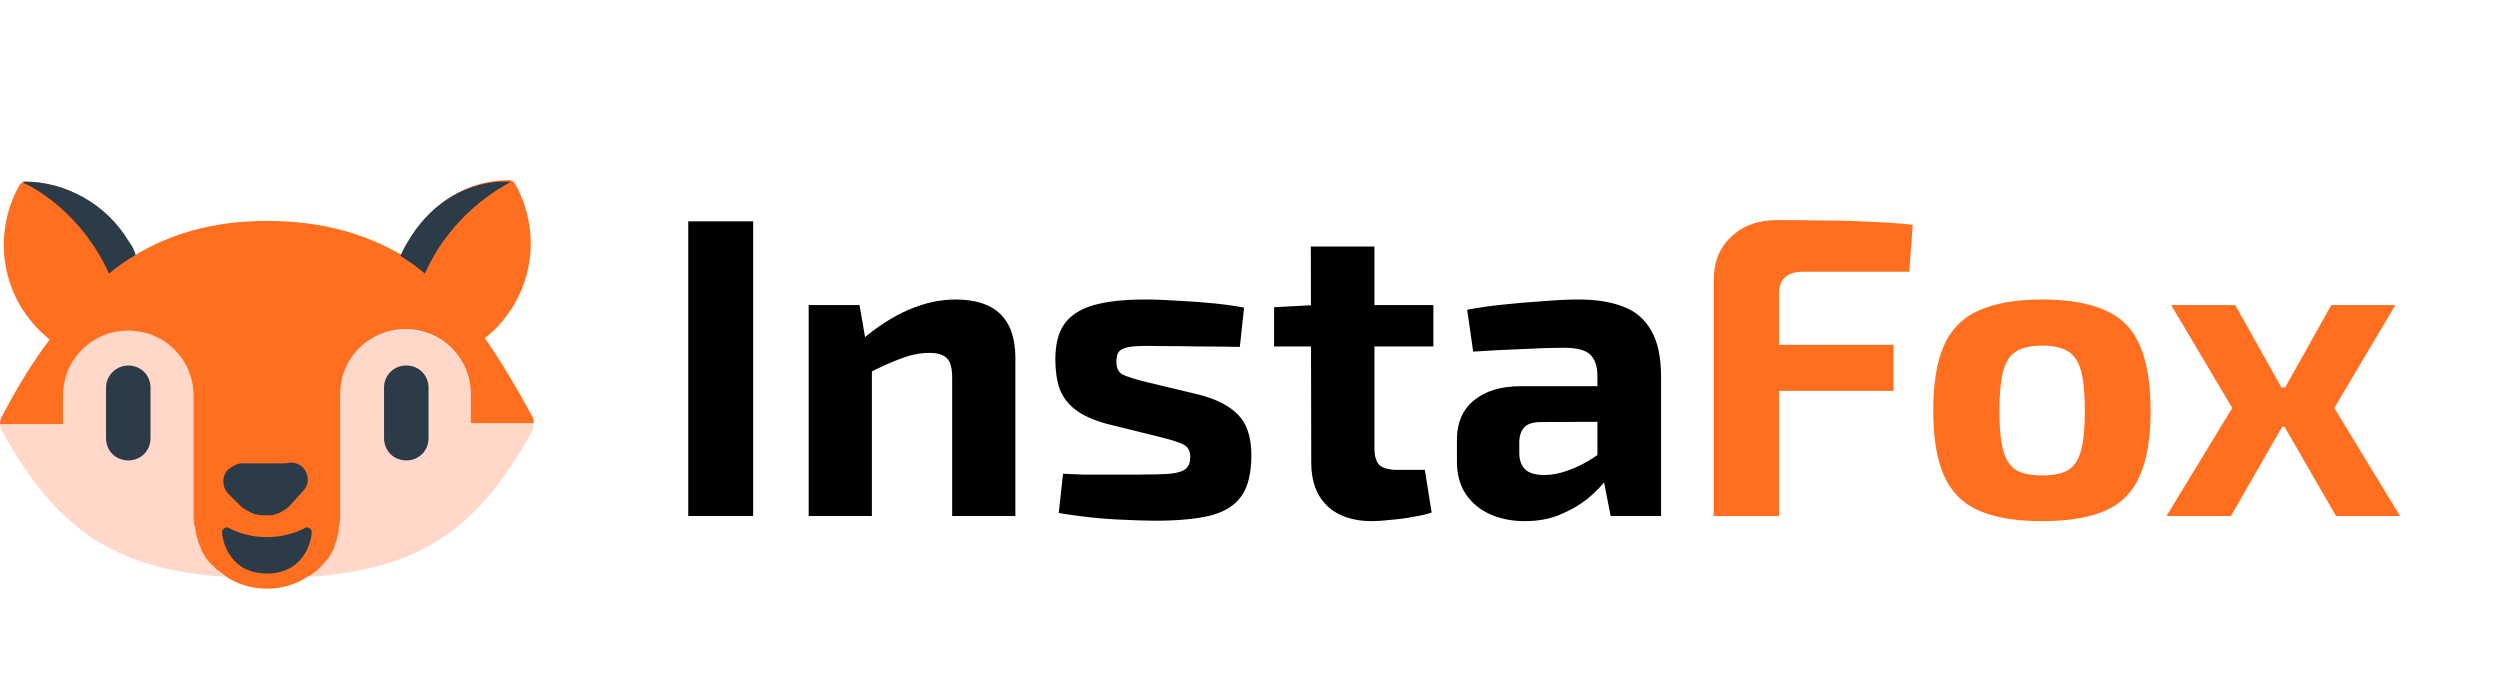 <svg width="281" height="78" viewBox="0 0 281 78" fill="none" xmlns="http://www.w3.org/2000/svg">
<g clip-path="url(#clip0_1_28)">
<path d="M25.333 64.833C12.917 64 6.417 59.583 0.25 48.5C0.083 48.25 0 47.917 0 47.667H7.083V44.5C7.083 40.417 10.333 37.167 14.417 37.167C18.5 37.167 21.75 40.417 21.75 44.5V58.083C21.75 60.833 23.167 63.333 25.333 64.833V64.833ZM52.917 47.667V44.417C52.917 40.333 49.667 37.083 45.583 37.083C41.583 37.083 38.333 40.25 38.25 44.167V58.083C38.25 60.917 36.833 63.333 34.667 64.833C47.083 64 53.583 59.667 59.75 48.583C59.917 48.333 60 48 59.917 47.667H52.917V47.667Z" fill="#FFD8CA"/>
<path d="M35.417 64.25C35.5 64.25 35.5 64.167 35.583 64.167L36.083 63.667L36.25 63.5C36.417 63.333 36.583 63.083 36.75 62.917L36.833 62.833C37 62.583 37.167 62.333 37.333 62C37.5 61.75 37.583 61.5 37.667 61.167C37.667 61.083 37.75 61 37.75 60.917C37.833 60.75 37.917 60.5 37.917 60.333C37.917 60.25 38 60.167 38 60C38.083 59.75 38.083 59.583 38.083 59.333C38.083 59.25 38.083 59.167 38.167 59.083C38.167 58.75 38.25 58.417 38.25 58.167V44.083C38.333 40.167 41.583 37 45.583 37C49.667 37 52.917 40.25 52.917 44.333V47.583H60C60 47.25 59.917 46.917 59.75 46.667C58.083 43.583 56.333 40.667 54.5 38C55.833 37 56.917 35.667 57.833 34.167C60.333 29.833 60.167 24.75 57.917 20.667C57.75 20.417 57.5 20.25 57.167 20.25C52.583 20.25 48.5 22.75 46 27.083C45.667 27.583 45.417 28.167 45.167 28.667C41 26.25 36.167 24.833 30 24.833C23.833 24.833 19 26.333 14.917 28.833C14.667 28.25 14.417 27.75 14.083 27.25C11.583 22.917 7.5 20.417 2.917 20.417C2.583 20.417 2.333 20.583 2.167 20.833C-0.083 24.833 -0.25 30 2.25 34.333C3.167 35.833 4.25 37.083 5.583 38.167C3.667 40.667 1.917 43.583 0.25 46.75C0.083 47 0 47.333 0 47.667H7.083V44.5C7.083 40.417 10.333 37.167 14.417 37.167C18.5 37.167 21.75 40.417 21.75 44.5V58.083C21.75 58.417 21.75 58.75 21.833 59C21.833 59.083 21.833 59.167 21.917 59.25C21.917 59.5 22 59.667 22 59.917C22 60 22.083 60.083 22.083 60.25C22.167 60.5 22.25 60.667 22.25 60.833C22.25 60.917 22.333 61 22.333 61.083C22.417 61.333 22.583 61.583 22.667 61.917C22.833 62.167 23 62.5 23.167 62.75L23.25 62.833C23.417 63.083 23.583 63.25 23.75 63.417L23.917 63.583L24.417 64.083C24.5 64.083 24.5 64.167 24.583 64.167C24.833 64.333 25.083 64.583 25.333 64.75C26.667 65.667 28.25 66.167 30 66.167C31.75 66.167 33.333 65.667 34.667 64.75C34.917 64.667 35.167 64.5 35.417 64.25V64.25Z" fill="#FF6F1F"/>
<path d="M27.417 52.083H31.75C32.25 52.083 32.583 52 32.583 52C33.583 51.917 34.5 52.667 34.583 53.75C34.667 54.25 34.417 54.833 34.083 55.167L32.5 56.917C32.5 56.917 32.167 57.25 31.667 57.5C31.417 57.667 31.167 57.75 30.833 57.833C30.667 57.917 30.5 57.917 30.333 57.917H29.333C29.167 57.917 29 57.833 28.833 57.833C28.667 57.833 28.5 57.75 28.417 57.667C28.25 57.667 28.167 57.583 28 57.5C27.5 57.25 27.167 57 27.167 57L25.667 55.5C24.917 54.75 24.917 53.5 25.667 52.75C26.333 52.25 26.917 52 27.417 52.083V52.083Z" fill="#2B3B47"/>
<path d="M25.5 59.833C25.5 59.833 27.25 60.917 30 60.917C32.75 60.917 34.5 59.833 34.5 59.833C34.5 59.833 34.25 63.917 30 63.917C25.75 63.917 25.5 59.833 25.5 59.833Z" fill="#2B3B47" stroke="#2B3B47" stroke-width="1.09" stroke-miterlimit="10" stroke-linecap="round" stroke-linejoin="round"/>
<path d="M14.417 41.083C15.833 41.083 16.917 42.167 16.917 43.583V49.25C16.917 50.667 15.833 51.75 14.417 51.75C13 51.75 11.917 50.667 11.917 49.25V43.583C11.917 42.167 13.083 41.083 14.417 41.083ZM45.667 41.083C47.083 41.083 48.167 42.167 48.167 43.583V49.25C48.167 50.667 47.083 51.75 45.667 51.75C44.25 51.75 43.167 50.667 43.167 49.25V43.583C43.167 42.167 44.25 41.083 45.667 41.083ZM47.75 30.75C50.75 24.083 56.083 21.167 57.333 20.5V20.417H56.083C51.833 20.75 48.167 23.167 45.833 27.167C45.5 27.667 45.25 28.25 45 28.75C46 29.417 46.917 30 47.75 30.75V30.75ZM12.25 30.75C13.167 30 14.167 29.25 15.25 28.667C15.083 28.083 14.833 27.583 14.5 27.167C11.917 22.833 7.333 20.417 2.667 20.417C2.583 20.417 2.583 20.5 2.667 20.583C3.917 21.083 9.25 24.083 12.25 30.75V30.75Z" fill="#2B3B47"/>
</g>
<path d="M84.656 24.88V58H77.36V24.88H84.656ZM107.408 33.664C111.888 33.664 114.128 35.856 114.128 40.24V58H107.024V42.448C107.024 41.392 106.832 40.672 106.448 40.288C106.064 39.872 105.408 39.664 104.48 39.664C103.456 39.664 102.4 39.872 101.312 40.288C100.224 40.672 98.88 41.28 97.28 42.112L96.944 38.128C98.64 36.688 100.368 35.584 102.128 34.816C103.92 34.048 105.68 33.664 107.408 33.664ZM96.608 34.288L97.424 38.992L98 39.616V58H90.896V34.288H96.608ZM128.748 33.664C129.9 33.664 131.148 33.712 132.492 33.808C133.836 33.872 135.148 33.968 136.428 34.096C137.708 34.224 138.844 34.384 139.836 34.576L139.356 38.992C137.82 38.96 136.268 38.944 134.7 38.944C133.164 38.912 131.66 38.896 130.188 38.896C128.94 38.864 127.98 38.88 127.308 38.944C126.636 39.008 126.156 39.168 125.868 39.424C125.612 39.648 125.484 40.064 125.484 40.672C125.484 41.376 125.724 41.856 126.204 42.112C126.684 42.336 127.484 42.592 128.604 42.88L134.796 44.368C136.78 44.88 138.252 45.648 139.212 46.672C140.172 47.664 140.652 49.168 140.652 51.184C140.652 53.168 140.284 54.688 139.548 55.744C138.812 56.8 137.644 57.536 136.044 57.952C134.444 58.336 132.38 58.528 129.852 58.528C128.86 58.528 127.388 58.48 125.436 58.384C123.484 58.288 121.34 58.048 119.004 57.664L119.484 53.248C120.06 53.28 120.796 53.312 121.692 53.344C122.588 53.344 123.564 53.344 124.62 53.344C125.676 53.344 126.732 53.344 127.788 53.344C129.42 53.344 130.668 53.312 131.532 53.248C132.396 53.152 132.988 52.96 133.308 52.672C133.628 52.384 133.788 51.952 133.788 51.376C133.788 50.672 133.516 50.192 132.972 49.936C132.428 49.68 131.564 49.408 130.38 49.12L124.38 47.632C122.876 47.216 121.708 46.688 120.876 46.048C120.044 45.408 119.452 44.624 119.1 43.696C118.78 42.768 118.62 41.664 118.62 40.384C118.62 38.752 118.94 37.456 119.58 36.496C120.252 35.504 121.324 34.784 122.796 34.336C124.3 33.888 126.284 33.664 128.748 33.664ZM154.488 27.712V50.416C154.488 51.28 154.68 51.904 155.064 52.288C155.48 52.64 156.152 52.816 157.08 52.816H160.152L160.92 57.616C160.344 57.808 159.64 57.968 158.808 58.096C157.976 58.256 157.144 58.368 156.312 58.432C155.48 58.528 154.776 58.576 154.2 58.576C152.056 58.576 150.376 58 149.16 56.848C147.976 55.696 147.384 54.08 147.384 52L147.336 27.712H154.488ZM161.112 34.288V38.944H143.208V34.528L147.816 34.288H161.112ZM177.439 33.664C179.423 33.664 181.103 33.936 182.479 34.48C183.855 34.992 184.895 35.888 185.599 37.168C186.335 38.416 186.703 40.144 186.703 42.352V58H181.039L180.031 52.864L179.551 52.144V42.304C179.551 41.184 179.279 40.368 178.735 39.856C178.223 39.344 177.231 39.088 175.759 39.088C174.543 39.088 173.023 39.136 171.199 39.232C169.375 39.296 167.503 39.392 165.583 39.52L164.911 34.816C166.063 34.592 167.391 34.4 168.895 34.24C170.399 34.08 171.903 33.952 173.407 33.856C174.911 33.728 176.255 33.664 177.439 33.664ZM183.775 43.408L183.727 47.392L173.167 47.44C172.303 47.44 171.679 47.648 171.295 48.064C170.943 48.48 170.767 49.04 170.767 49.744V50.896C170.767 51.696 170.991 52.32 171.439 52.768C171.887 53.184 172.607 53.392 173.599 53.392C174.431 53.392 175.327 53.216 176.287 52.864C177.279 52.512 178.255 52.016 179.215 51.376C180.175 50.736 181.023 49.984 181.759 49.12V52.192C181.471 52.672 181.039 53.28 180.463 54.016C179.919 54.72 179.215 55.424 178.351 56.128C177.487 56.8 176.479 57.376 175.327 57.856C174.175 58.336 172.863 58.576 171.391 58.576C169.951 58.576 168.655 58.32 167.503 57.808C166.351 57.296 165.439 56.544 164.767 55.552C164.095 54.56 163.759 53.328 163.759 51.856V49.408C163.759 47.52 164.399 46.048 165.679 44.992C166.959 43.936 168.719 43.408 170.959 43.408H183.775Z" fill="black"/>
<path d="M199.774 24.736C201.47 24.736 203.198 24.752 204.958 24.784C206.75 24.784 208.494 24.832 210.19 24.928C211.918 24.992 213.518 25.104 214.99 25.264L214.606 30.544H202.606C201.742 30.544 201.086 30.752 200.638 31.168C200.19 31.584 199.966 32.192 199.966 32.992V58H192.622V31.504C192.622 29.456 193.278 27.824 194.59 26.608C195.902 25.36 197.63 24.736 199.774 24.736ZM193.486 38.752H212.83V43.936H193.486V38.752ZM229.535 33.664C232.511 33.664 234.895 34.08 236.687 34.912C238.479 35.712 239.759 37.024 240.527 38.848C241.327 40.672 241.727 43.12 241.727 46.192C241.727 49.2 241.327 51.616 240.527 53.44C239.759 55.264 238.479 56.576 236.687 57.376C234.895 58.176 232.511 58.576 229.535 58.576C226.591 58.576 224.207 58.176 222.383 57.376C220.591 56.576 219.295 55.264 218.495 53.44C217.695 51.616 217.295 49.2 217.295 46.192C217.295 43.12 217.695 40.672 218.495 38.848C219.295 37.024 220.591 35.712 222.383 34.912C224.207 34.08 226.591 33.664 229.535 33.664ZM229.535 38.848C228.319 38.848 227.359 39.056 226.655 39.472C225.951 39.888 225.455 40.624 225.167 41.68C224.879 42.736 224.735 44.24 224.735 46.192C224.735 48.112 224.879 49.6 225.167 50.656C225.455 51.712 225.951 52.448 226.655 52.864C227.359 53.248 228.319 53.44 229.535 53.44C230.751 53.44 231.711 53.248 232.415 52.864C233.119 52.448 233.615 51.712 233.903 50.656C234.191 49.6 234.335 48.112 234.335 46.192C234.335 44.24 234.191 42.736 233.903 41.68C233.615 40.624 233.119 39.888 232.415 39.472C231.711 39.056 230.751 38.848 229.535 38.848ZM269.239 34.288L262.375 45.856L269.767 58H262.567L255.559 45.856L262.039 34.288H269.239ZM251.239 34.288L257.719 45.856L250.759 58H243.511L250.903 45.856L244.039 34.288H251.239ZM260.407 43.552V47.968H252.919V43.552H260.407Z" fill="#FF6F1F"/>
<defs>
<clipPath id="clip0_1_28">
<rect width="60" height="60" fill="white" transform="translate(0 14)"/>
</clipPath>
</defs>
</svg>
